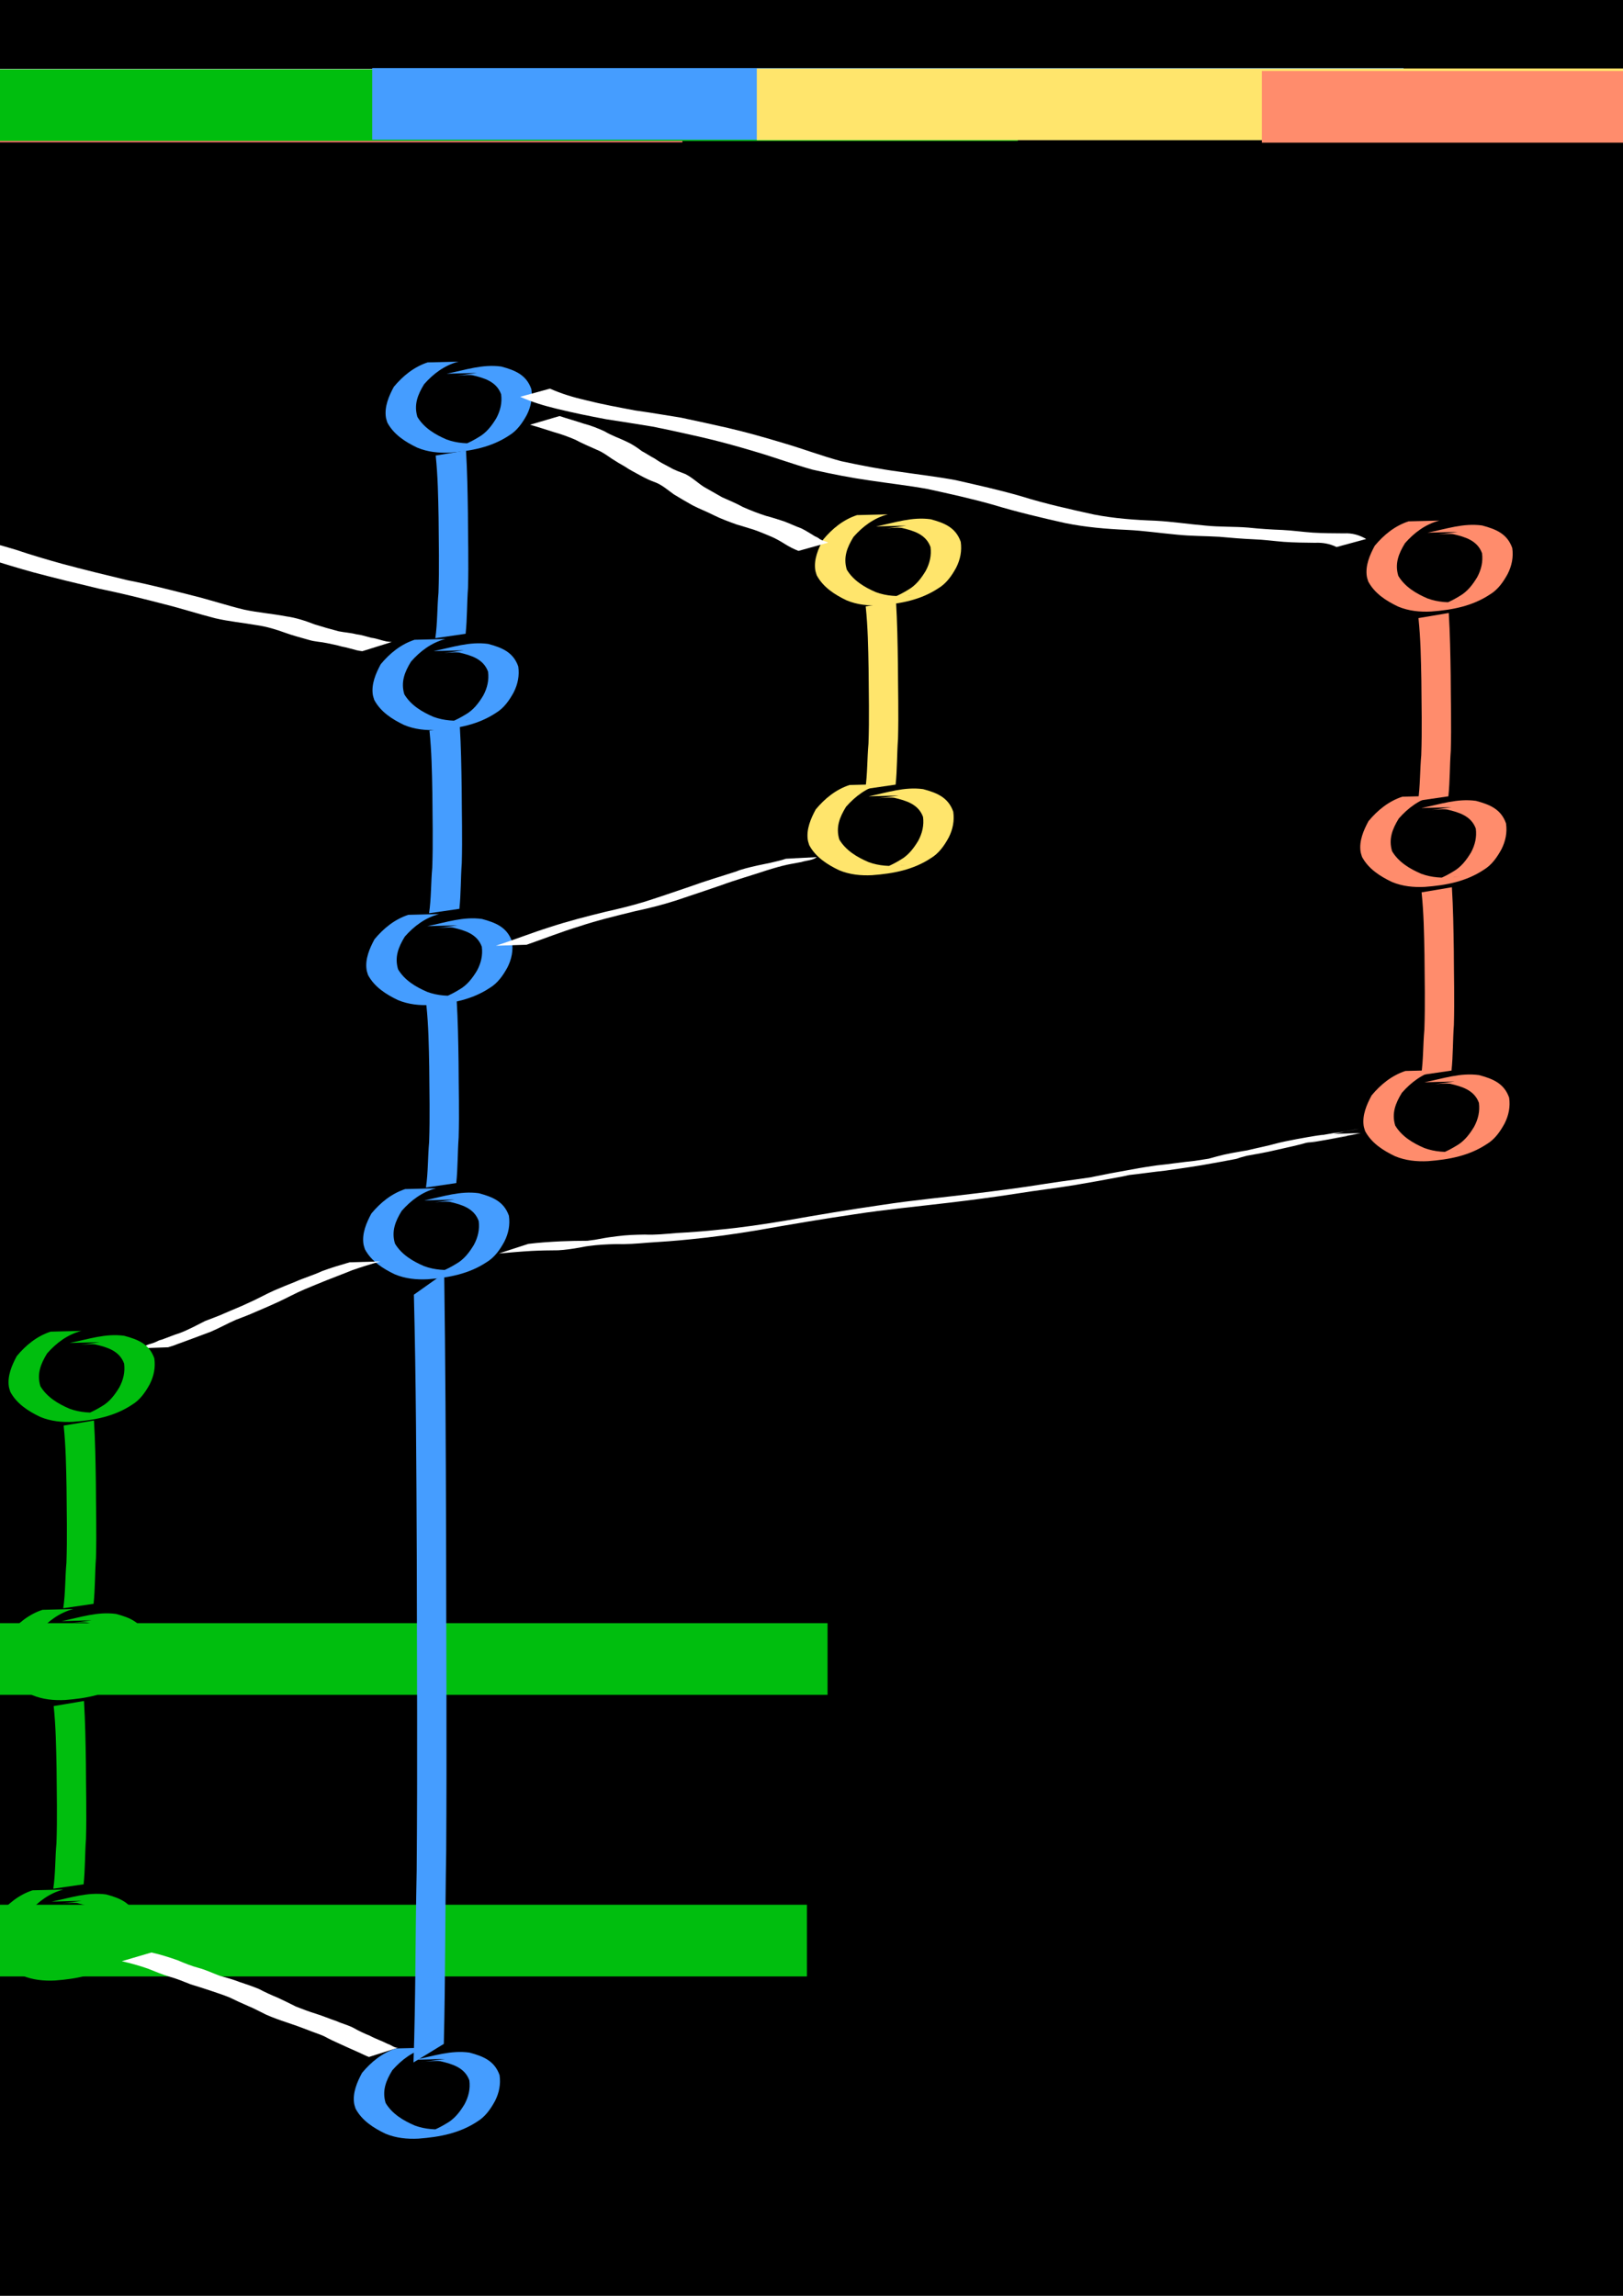 <?xml version="1.0" encoding="UTF-8" standalone="no"?>
<!-- Created with Inkscape (http://www.inkscape.org/) -->

<svg
   xmlns:dc="http://purl.org/dc/elements/1.1/"
   xmlns:cc="http://creativecommons.org/ns#"
   xmlns:rdf="http://www.w3.org/1999/02/22-rdf-syntax-ns#"
   xmlns:svg="http://www.w3.org/2000/svg"
   xmlns="http://www.w3.org/2000/svg"
   xmlns:sodipodi="http://sodipodi.sourceforge.net/DTD/sodipodi-0.dtd"
   xmlns:inkscape="http://www.inkscape.org/namespaces/inkscape"
   width="210mm"
   height="297mm"
   viewBox="0 0 744.094 1052.362"
   id="svg2"
   version="1.1"
   inkscape:version="0.91 r13725"
   sodipodi:docname="workflow_gitflow.svg">
  <defs
     id="defs4">
    <inkscape:perspective
       sodipodi:type="inkscape:persp3d"
       inkscape:vp_x="0 : 526.1811 : 1"
       inkscape:vp_y="0 : 1000 : 0"
       inkscape:vp_z="744.09449 : 526.1811 : 1"
       inkscape:persp3d-origin="372.04724 : 350.7874 : 1"
       id="perspective4555" />
    <filter
       inkscape:label="Jigsaw Piece"
       inkscape:menu="Bevels"
       inkscape:menu-tooltip="Low, sharp bevel"
       style="color-interpolation-filters:sRGB;"
       id="filter4314">
      <feSpecularLighting
         in="SourceAlpha"
         surfaceScale="1"
         specularConstant="2"
         specularExponent="18.5"
         id="feSpecularLighting4316">
        <feDistantLight
           elevation="30"
           azimuth="225"
           id="feDistantLight4318" />
      </feSpecularLighting>
      <feComposite
         result="result0"
         operator="atop"
         in2="SourceGraphic"
         id="feComposite4320" />
      <feMorphology
         radius="2"
         result="result1"
         in="SourceAlpha"
         operator="dilate"
         id="feMorphology4322" />
      <feComposite
         in="result0"
         in2="result1"
         id="feComposite4324" />
    </filter>
  </defs>
  <sodipodi:namedview
     id="base"
     pagecolor="#ffffff"
     bordercolor="#666666"
     borderopacity="1.0"
     inkscape:pageopacity="0.0"
     inkscape:pageshadow="2"
     inkscape:zoom="0.7"
     inkscape:cx="213.61434"
     inkscape:cy="654.38304"
     inkscape:document-units="px"
     inkscape:current-layer="layer1"
     showgrid="false"
     inkscape:window-width="1920"
     inkscape:window-height="1138"
     inkscape:window-x="-8"
     inkscape:window-y="-8"
     inkscape:window-maximized="1" />
  <g
     inkscape:label="Calque 1"
     inkscape:groupmode="layer"
     id="layer1">
    <rect
       style="opacity:1;fill:#000000;fill-opacity:1;stroke:none;stroke-width:17.902;stroke-linejoin:round;stroke-miterlimit:4;stroke-dasharray:none;stroke-opacity:1"
       id="rect4571"
       width="1647.143"
       height="1228.571"
       x="-622.857"
       y="-46.209" />
    <flowRoot
       xml:space="preserve"
       id="flowRoot4368-8-8-4-8-4"
       style="font-style:normal;font-weight:normal;font-size:40px;line-height:125%;font-family:sans-serif;letter-spacing:0px;word-spacing:0px;fill:#ffffff;fill-opacity:1;stroke:none;stroke-width:1px;stroke-linecap:butt;stroke-linejoin:miter;stroke-opacity:1"
       transform="translate(-168.575,-203.619)"
       inkscape:export-xdpi="54.90102"
       inkscape:export-ydpi="54.90102"><flowRegion
         id="flowRegion4370-4-6-7-7-8"><rect
           id="rect4372-2-7-6-81-2"
           width="472.857"
           height="32.857"
           x="-111.429"
           y="235.219"
           style="fill:#ffffff;fill-opacity:1" /></flowRegion><flowPara
         style="font-style:normal;font-variant:normal;font-weight:bold;font-stretch:normal;font-size:22.5px;font-family:Aharoni;-inkscape-font-specification:'Aharoni Bold';fill:#ffffff;fill-opacity:1"
         id="flowPara4400-3-4-5-8">master</flowPara></flowRoot>    <path
       style="opacity:1;fill:#ffffff;fill-opacity:1;fill-rule:nonzero;stroke:none;stroke-width:5.381;stroke-linecap:butt;stroke-linejoin:miter;stroke-miterlimit:4;stroke-dasharray:none;stroke-dashoffset:0;stroke-opacity:1"
       id="path4189-19-5"
       d="m -234.709,101.4 c -6.327,1.654 -11.492,5.511 -15.739,10.35 -2.954,4.821 -4.751,9.39 -3.072,14.987 3.011,5.038 8.134,8.093 13.392,10.346 4.841,1.788 9.873,2.01 14.949,1.583 7.8,-1.446 -4.765,0.902 -8.992,1.401 -0.801,0.095 1.541,-0.482 2.294,-0.771 2.254,-0.864 4.33,-2.011 6.389,-3.256 3.605,-2.024 6.063,-5.265 8.158,-8.739 1.846,-3.439 2.7,-7.066 2.196,-10.93 -2.103,-5.834 -7.75,-7.489 -13.248,-8.767 -4.471,-0.594 -18.351,1.84 2.122,-1.035 0,0 -13.842,0.369 -13.842,0.369 l 0,0 c 8.707,-1.725 16.375,-4.477 25.018,-3.296 6.297,1.695 11.488,3.734 13.806,10.342 0.587,4.166 -0.182,8.075 -2.088,11.845 -1.997,3.656 -4.478,7.249 -8.121,9.418 -8.063,5.355 -17.221,7.113 -26.992,7.839 -5.161,0.262 -10.282,-0.244 -15.1,-2.257 -5.468,-2.609 -10.803,-6.016 -13.727,-11.513 -0.219,-0.794 -0.532,-1.568 -0.656,-2.382 -0.742,-4.896 1.369,-9.795 3.626,-13.982 4.174,-5.013 9.221,-9.13 15.506,-11.206 0,0 14.123,-0.346 14.123,-0.346 z"
       inkscape:connector-curvature="0" />
    <path
       style="opacity:1;fill:#ffffff;fill-opacity:1;fill-rule:nonzero;stroke:none;stroke-width:5.381;stroke-linecap:butt;stroke-linejoin:miter;stroke-miterlimit:4;stroke-dasharray:none;stroke-dashoffset:0;stroke-opacity:1"
       id="path4189-15-2-4"
       d="m -239.084,307.499 c -6.327,1.654 -11.492,5.511 -15.739,10.35 -2.954,4.821 -4.751,9.39 -3.072,14.987 3.011,5.038 8.134,8.093 13.392,10.346 4.841,1.788 9.873,2.01 14.949,1.583 7.8,-1.446 -4.765,0.902 -8.992,1.401 -0.801,0.095 1.541,-0.482 2.294,-0.771 2.254,-0.864 4.33,-2.011 6.389,-3.256 3.605,-2.024 6.063,-5.265 8.158,-8.739 1.846,-3.439 2.7,-7.066 2.196,-10.93 -2.103,-5.834 -7.75,-7.489 -13.248,-8.767 -4.471,-0.594 -18.351,1.84 2.122,-1.035 0,0 -13.842,0.369 -13.842,0.369 l 0,0 c 8.707,-1.725 16.375,-4.477 25.018,-3.296 6.297,1.695 11.488,3.734 13.806,10.342 0.587,4.166 -0.182,8.075 -2.088,11.845 -1.997,3.656 -4.478,7.249 -8.121,9.418 -8.063,5.355 -17.221,7.113 -26.992,7.839 -5.161,0.262 -10.282,-0.244 -15.1,-2.257 -5.468,-2.609 -10.803,-6.016 -13.727,-11.513 -0.219,-0.794 -0.532,-1.568 -0.656,-2.382 -0.742,-4.896 1.369,-9.795 3.626,-13.982 4.174,-5.013 9.221,-9.13 15.506,-11.206 0,0 14.123,-0.346 14.123,-0.346 z"
       inkscape:connector-curvature="0" />
    <flowRoot
       xml:space="preserve"
       id="flowRoot4297"
       style="font-style:normal;font-weight:normal;font-size:40px;line-height:125%;font-family:sans-serif;letter-spacing:0px;word-spacing:0px;fill:#ffffff;fill-opacity:1;stroke:none;stroke-width:1px;stroke-linecap:butt;stroke-linejoin:miter;stroke-opacity:1;"><flowRegion
         id="flowRegion4299"><rect
           id="rect4301"
           width="92.857"
           height="41.429"
           x="-377.143"
           y="102.362"
           style="fill:#ffffff;fill-opacity:1;" /></flowRegion><flowPara
         id="flowPara4303">v1.0</flowPara></flowRoot>    <flowRoot
       xml:space="preserve"
       id="flowRoot4368-8-8-4-8-4-0"
       style="font-style:normal;font-weight:normal;font-size:40px;line-height:125%;font-family:sans-serif;letter-spacing:0px;word-spacing:0px;fill:#ffffff;fill-opacity:1;stroke:none;stroke-width:1px;stroke-linecap:butt;stroke-linejoin:miter;stroke-opacity:1"
       transform="translate(-248.849,-135.669)"
       inkscape:export-xdpi="54.90102"
       inkscape:export-ydpi="54.90102"><flowRegion
         id="flowRegion4370-4-6-7-7-8-7"><rect
           id="rect4372-2-7-6-81-2-1"
           width="128.571"
           height="87.143"
           x="-111.429"
           y="235.219"
           style="fill:#ffffff;fill-opacity:1" /></flowRegion><flowPara
         style="font-style:normal;font-variant:normal;font-weight:bold;font-stretch:normal;font-size:30px;font-family:Aharoni;-inkscape-font-specification:'Aharoni Bold';fill:#ffffff;fill-opacity:1"
         id="flowPara4400-3-4-5-8-9">v1.0.0</flowPara></flowRoot>    <flowRoot
       xml:space="preserve"
       id="flowRoot4368-8-8-4-8-4-00"
       style="font-style:normal;font-weight:normal;font-size:40px;line-height:125%;font-family:sans-serif;letter-spacing:0px;word-spacing:0px;fill:#ff6c6c;fill-opacity:1;stroke:none;stroke-width:1px;stroke-linecap:butt;stroke-linejoin:miter;stroke-opacity:1"
       transform="translate(-48.563,-202.812)"
       inkscape:export-xdpi="54.90102"
       inkscape:export-ydpi="54.90102"><flowRegion
         id="flowRegion4370-4-6-7-7-8-8"><rect
           id="rect4372-2-7-6-81-2-5"
           width="472.857"
           height="32.857"
           x="-111.429"
           y="235.219"
           style="fill:#ff6c6c;fill-opacity:1" /></flowRegion><flowPara
         style="font-style:normal;font-variant:normal;font-weight:bold;font-stretch:normal;font-size:22.5px;font-family:Aharoni;-inkscape-font-specification:'Aharoni Bold';fill:#ff6c6c;fill-opacity:1"
         id="flowPara4400-3-4-5-8-7">hotfix/title</flowPara></flowRoot>    <path
       style="opacity:1;fill:#ffffff;fill-opacity:1;stroke:none;stroke-width:17.902;stroke-linejoin:round;stroke-miterlimit:4;stroke-dasharray:none;stroke-opacity:1"
       id="path4361"
       d="m -193.539,123.395 c 10.46,10.422 21.115,20.671 31.758,30.914 12.999,12.198 26.535,23.8 39.725,35.789 4.47,4.054 2.414,2.127 6.192,5.758 0,0 -13.466,3.241 -13.466,3.241 l 0,0 c -3.575,-3.64 -1.614,-1.702 -5.915,-5.78 -12.859,-12.184 -26.113,-23.922 -39.105,-35.96 -10.898,-10.343 -21.896,-20.574 -32.918,-30.777 0,0 13.729,-3.185 13.729,-3.185 z"
       inkscape:connector-curvature="0" />
    <path
       style="opacity:1;fill:#ff6c6c;fill-opacity:1;fill-rule:nonzero;stroke:none;stroke-width:5.381;stroke-linecap:butt;stroke-linejoin:miter;stroke-miterlimit:4;stroke-dasharray:none;stroke-dashoffset:0;stroke-opacity:1"
       id="path4189-1-1-6-0"
       d="m -118.681,198.916 c -6.327,1.654 -11.492,5.511 -15.739,10.35 -2.954,4.821 -4.751,9.39 -3.072,14.987 3.011,5.038 8.134,8.093 13.392,10.346 4.841,1.788 9.873,2.01 14.949,1.583 7.8,-1.446 -4.765,0.902 -8.992,1.401 -0.801,0.095 1.541,-0.482 2.294,-0.771 2.254,-0.864 4.33,-2.011 6.389,-3.256 3.605,-2.024 6.063,-5.265 8.158,-8.739 1.846,-3.439 2.7,-7.066 2.196,-10.93 -2.103,-5.834 -7.75,-7.489 -13.248,-8.767 -4.471,-0.594 -18.351,1.84 2.122,-1.035 0,0 -13.842,0.369 -13.842,0.369 l 0,0 c 8.707,-1.725 16.375,-4.477 25.018,-3.296 6.297,1.695 11.488,3.734 13.806,10.342 0.587,4.166 -0.182,8.075 -2.088,11.845 -1.997,3.656 -4.478,7.249 -8.121,9.418 -8.063,5.355 -17.221,7.113 -26.992,7.839 -5.161,0.262 -10.282,-0.244 -15.1,-2.257 -5.468,-2.609 -10.803,-6.016 -13.727,-11.513 -0.219,-0.794 -0.532,-1.568 -0.656,-2.382 -0.742,-4.896 1.369,-9.795 3.626,-13.982 4.174,-5.013 9.221,-9.13 15.506,-11.206 0,0 14.123,-0.346 14.123,-0.346 z"
       inkscape:connector-curvature="0" />
    <path
       style="opacity:1;fill:#ffffff;fill-opacity:1;stroke:none;stroke-width:17.902;stroke-linejoin:round;stroke-miterlimit:4;stroke-dasharray:none;stroke-opacity:1"
       id="path4382"
       d="m -228.731,143.881 c -0.09,3.991 -0.055,7.984 -0.04,11.975 0.014,3.148 0.021,6.295 0.024,9.443 0.002,2.858 0.002,5.716 0.002,8.573 -1e-4,2.853 -1.9e-4,5.705 -2.4e-4,8.558 -4e-5,2.857 -5e-5,5.714 -5e-5,8.571 -0.016,2.701 -0.138,5.371 0.397,8.027 0.595,2.543 0.807,5.144 0.938,7.745 0.123,3.05 0.089,6.102 0.09,9.153 0.007,3.378 -0.003,6.756 -0.021,10.134 -0.02,4.093 -0.018,8.185 -0.006,12.278 0.013,3.262 0.023,6.523 0.028,9.785 0.004,2.87 0.004,5.74 0.004,8.61 -0.038,3.588 -0.029,7.175 -0.019,10.763 0.223,3.355 -0.425,6.649 -0.845,9.959 -0.381,3.065 -0.487,6.152 -0.546,9.237 0.071,2.597 -0.666,5.112 -1.037,7.663 -0.28,2.745 -0.324,5.478 -0.797,8.201 -0.23,1.862 -0.849,3.632 -1.605,5.338 0,0 -14.225,0.703 -14.225,0.703 l 0,0 c 0.122,0.079 0.233,0.292 0.367,0.236 1.112,-0.457 1.155,-3.429 1.489,-4.316 0.495,-2.703 0.562,-5.407 0.784,-8.143 0.33,-2.511 1.08,-4.966 1.087,-7.502 0.06,-3.135 0.17,-6.274 0.552,-9.389 0.407,-3.254 1.059,-6.49 0.876,-9.785 0.01,-3.586 0.019,-7.171 -0.019,-10.757 1e-4,-2.87 9e-5,-5.741 0.004,-8.611 0.005,-3.265 0.014,-6.529 0.028,-9.794 0.012,-4.093 0.015,-8.185 -0.002,-12.278 -0.015,-3.376 -0.016,-6.753 -0.005,-10.129 -0.002,-3.026 -0.01,-6.053 -0.115,-9.078 -0.127,-2.533 -0.337,-5.064 -0.921,-7.54 -0.534,-2.75 -0.448,-5.509 -0.417,-8.303 0,-2.857 -1e-5,-5.714 -5e-5,-8.571 -5e-5,-2.853 -1.5e-4,-5.705 -2.4e-4,-8.558 -2e-5,-2.858 -2.2e-4,-5.716 0.002,-8.574 0.003,-3.15 0.01,-6.301 0.024,-9.451 0.015,-3.987 0.051,-7.976 -0.04,-11.962 0,0 13.966,-2.212 13.966,-2.212 z"
       inkscape:connector-curvature="0" />
    <path
       style="opacity:1;fill:#ffffff;fill-opacity:1;stroke:none;stroke-width:17.902;stroke-linejoin:round;stroke-miterlimit:4;stroke-dasharray:none;stroke-opacity:1"
       id="path4384"
       d="m -123.97,236.916 c -3.342,2.408 -6.615,4.905 -9.763,7.563 -2.56,2.193 -4.847,4.686 -7.116,7.173 -1.546,1.745 -3.263,3.317 -4.905,4.968 -2.036,1.909 -3.82,4.023 -5.986,5.795 -1.962,1.438 -3.495,3.295 -4.826,5.306 -1.09,1.795 -2.417,3.421 -3.809,4.986 -1.371,1.523 -2.874,2.921 -4.245,4.444 -2.572,2.917 -5.282,5.708 -8.006,8.481 -3.654,3.697 -7.325,7.377 -10.992,11.061 -2.698,2.463 -5.259,5.066 -7.902,7.587 -2.007,1.721 -3.916,3.542 -5.793,5.403 -0.255,0.258 -0.51,0.517 -0.764,0.775 0,0 -14.1,1.169 -14.1,1.169 l 0,0 c 0.254,-0.295 0.508,-0.589 0.762,-0.884 1.991,-1.741 3.671,-3.821 5.839,-5.373 2.595,-2.596 5.29,-5.114 8.012,-7.579 3.679,-3.666 7.358,-7.331 10.988,-11.045 2.669,-2.748 5.36,-5.482 7.859,-8.388 1.341,-1.593 2.841,-2.987 4.222,-4.534 1.512,-1.354 2.761,-3.039 3.841,-4.746 1.496,-2.022 2.75,-4.221 4.835,-5.75 2.291,-1.594 4.017,-3.672 5.963,-5.634 1.716,-1.538 3.259,-3.257 4.93,-4.841 2.213,-2.623 4.717,-5.022 7.201,-7.383 3.121,-2.698 6.415,-5.162 9.642,-7.723 0,0 14.111,-0.831 14.111,-0.831 z"
       inkscape:connector-curvature="0" />
    <flowRoot
       xml:space="preserve"
       id="flowRoot4368-8-8-4-8-4-0-1"
       style="font-style:normal;font-weight:normal;font-size:40px;line-height:125%;font-family:sans-serif;letter-spacing:0px;word-spacing:0px;fill:#ffffff;fill-opacity:1;stroke:none;stroke-width:1px;stroke-linecap:butt;stroke-linejoin:miter;stroke-opacity:1"
       transform="translate(-251.248,72.192)"
       inkscape:export-xdpi="54.90102"
       inkscape:export-ydpi="54.90102"><flowRegion
         id="flowRegion4370-4-6-7-7-8-7-1"><rect
           id="rect4372-2-7-6-81-2-1-6"
           width="128.571"
           height="87.143"
           x="-111.429"
           y="235.219"
           style="fill:#ffffff;fill-opacity:1" /></flowRegion><flowPara
         style="font-style:normal;font-variant:normal;font-weight:bold;font-stretch:normal;font-size:30px;font-family:Aharoni;-inkscape-font-specification:'Aharoni Bold';fill:#ffffff;fill-opacity:1"
         id="flowPara4400-3-4-5-8-9-9">v1.0.1</flowPara></flowRoot>    <path
       style="opacity:1;fill:#459dff;fill-opacity:1;fill-rule:nonzero;stroke:none;stroke-width:5.381;stroke-linecap:butt;stroke-linejoin:miter;stroke-miterlimit:4;stroke-dasharray:none;stroke-dashoffset:0;stroke-opacity:1"
       id="path4189-19-5-1"
       d="m 210.177,165.773 c -6.327,1.654 -11.492,5.511 -15.739,10.35 -2.954,4.821 -4.751,9.39 -3.072,14.987 3.011,5.038 8.134,8.093 13.392,10.346 4.841,1.788 9.873,2.01 14.949,1.583 7.8,-1.446 -4.765,0.902 -8.992,1.401 -0.801,0.095 1.541,-0.482 2.294,-0.771 2.254,-0.864 4.33,-2.011 6.389,-3.256 3.605,-2.024 6.063,-5.265 8.158,-8.739 1.846,-3.439 2.7,-7.066 2.196,-10.93 -2.103,-5.834 -7.75,-7.489 -13.248,-8.767 -4.471,-0.594 -18.351,1.84 2.122,-1.035 0,0 -13.842,0.369 -13.842,0.369 l 0,0 c 8.707,-1.725 16.375,-4.477 25.018,-3.296 6.297,1.695 11.488,3.734 13.806,10.342 0.587,4.166 -0.182,8.075 -2.088,11.845 -1.997,3.656 -4.478,7.249 -8.121,9.418 -8.063,5.355 -17.221,7.113 -26.992,7.839 -5.161,0.262 -10.282,-0.244 -15.1,-2.257 -5.468,-2.609 -10.803,-6.016 -13.727,-11.513 -0.219,-0.794 -0.532,-1.568 -0.656,-2.382 -0.742,-4.896 1.369,-9.795 3.626,-13.982 4.174,-5.013 9.221,-9.13 15.506,-11.206 0,0 14.123,-0.346 14.123,-0.346 z"
       inkscape:connector-curvature="0" />
    <flowRoot
       xml:space="preserve"
       id="flowRoot4368-8-8-4-8-4-00-2"
       style="font-style:normal;font-weight:normal;font-size:40px;line-height:125%;font-family:sans-serif;letter-spacing:0px;word-spacing:0px;fill:#00be0e;fill-opacity:1;stroke:none;stroke-width:1px;stroke-linecap:butt;stroke-linejoin:miter;stroke-opacity:1"
       transform="translate(105.216,-203.45)"
       inkscape:export-xdpi="54.90102"
       inkscape:export-ydpi="54.90102"><flowRegion
         id="flowRegion4370-4-6-7-7-8-8-2"><rect
           id="rect4372-2-7-6-81-2-5-4"
           width="472.857"
           height="32.857"
           x="-111.429"
           y="235.219"
           style="fill:#00be0e;fill-opacity:1" /></flowRegion><flowPara
         style="font-style:normal;font-variant:normal;font-weight:bold;font-stretch:normal;font-size:22.5px;font-family:Aharoni;-inkscape-font-specification:'Aharoni Bold';fill:#00be0e;fill-opacity:1"
         id="flowPara4400-3-4-5-8-7-0">release/1.1.0</flowPara></flowRoot>    <flowRoot
       xml:space="preserve"
       id="flowRoot4368-8-8-4-8-4-00-5"
       style="font-style:normal;font-weight:normal;font-size:40px;line-height:125%;font-family:sans-serif;letter-spacing:0px;word-spacing:0px;fill:#459dff;fill-opacity:1;stroke:none;stroke-width:1px;stroke-linecap:butt;stroke-linejoin:miter;stroke-opacity:1;"
       transform="translate(282.073,-204.021)"
       inkscape:export-xdpi="54.90102"
       inkscape:export-ydpi="54.90102"><flowRegion
         id="flowRegion4370-4-6-7-7-8-8-6"><rect
           id="rect4372-2-7-6-81-2-5-2"
           width="472.857"
           height="32.857"
           x="-111.429"
           y="235.219"
           style="fill:#459dff;fill-opacity:1;" /></flowRegion><flowPara
         style="font-style:normal;font-variant:normal;font-weight:bold;font-stretch:normal;font-size:22.5px;font-family:Aharoni;-inkscape-font-specification:'Aharoni Bold';fill:#459dff;fill-opacity:1;"
         id="flowPara4400-3-4-5-8-7-7">develop</flowPara></flowRoot>    <flowRoot
       xml:space="preserve"
       id="flowRoot4368-8-8-4-8-4-00-5-1"
       style="font-style:normal;font-weight:normal;font-size:40px;line-height:125%;font-family:sans-serif;letter-spacing:0px;word-spacing:0px;fill:#ffe56c;fill-opacity:1;stroke:none;stroke-width:1px;stroke-linecap:butt;stroke-linejoin:miter;stroke-opacity:1;"
       transform="translate(458.394,-203.823)"
       inkscape:export-xdpi="54.90102"
       inkscape:export-ydpi="54.90102"><flowRegion
         id="flowRegion4370-4-6-7-7-8-8-6-9"><rect
           id="rect4372-2-7-6-81-2-5-2-3"
           width="472.857"
           height="32.857"
           x="-111.429"
           y="235.219"
           style="fill:#ffe56c;fill-opacity:1;" /></flowRegion><flowPara
         style="font-style:normal;font-variant:normal;font-weight:bold;font-stretch:normal;font-size:22.5px;font-family:Aharoni;-inkscape-font-specification:'Aharoni Bold';fill:#ffe56c;fill-opacity:1;"
         id="flowPara4400-3-4-5-8-7-7-4">feature/login</flowPara></flowRoot>    <flowRoot
       xml:space="preserve"
       id="flowRoot4368-8-8-4-8-4-00-5-1-1"
       style="font-style:normal;font-weight:normal;font-size:40px;line-height:125%;font-family:sans-serif;letter-spacing:0px;word-spacing:0px;fill:#ff8c6c;fill-opacity:1;stroke:none;stroke-width:1px;stroke-linecap:butt;stroke-linejoin:miter;stroke-opacity:1;"
       transform="translate(689.966,-202.685)"
       inkscape:export-xdpi="54.90102"
       inkscape:export-ydpi="54.90102"><flowRegion
         id="flowRegion4370-4-6-7-7-8-8-6-9-7"><rect
           id="rect4372-2-7-6-81-2-5-2-3-4"
           width="472.857"
           height="32.857"
           x="-111.429"
           y="235.219"
           style="fill:#ff8c6c;fill-opacity:1;" /></flowRegion><flowPara
         style="font-style:normal;font-variant:normal;font-weight:bold;font-stretch:normal;font-size:22.5px;font-family:Aharoni;-inkscape-font-specification:'Aharoni Bold';fill:#ff8c6c;fill-opacity:1;"
         id="flowPara4400-3-4-5-8-7-7-4-8">feature/logout</flowPara></flowRoot>    <path
       style="opacity:1;fill:#459dff;fill-opacity:1;fill-rule:nonzero;stroke:none;stroke-width:5.381;stroke-linecap:butt;stroke-linejoin:miter;stroke-miterlimit:4;stroke-dasharray:none;stroke-dashoffset:0;stroke-opacity:1"
       id="path4193-9-3-8-1"
       d="m 213.651,206.473 c 0.572,9.534 0.735,19.084 0.874,28.631 0.034,11.484 0.369,22.975 0.043,34.456 -0.517,6.969 -0.359,14.003 -1.095,20.954 0,0 -13.897,2.022 -13.897,2.022 l 0,0 c 1.02,-6.894 0.819,-13.944 1.453,-20.877 0.413,-11.462 0.119,-22.936 0.045,-34.402 -0.178,-9.487 -0.327,-18.998 -1.32,-28.442 0,0 13.896,-2.343 13.896,-2.343 z"
       inkscape:connector-curvature="0" />
    <path
       style="opacity:1;fill:#459dff;fill-opacity:1;fill-rule:nonzero;stroke:none;stroke-width:5.381;stroke-linecap:butt;stroke-linejoin:miter;stroke-miterlimit:4;stroke-dasharray:none;stroke-dashoffset:0;stroke-opacity:1"
       id="path4189-19-5-1-0"
       d="m 204.177,292.916 c -6.327,1.654 -11.492,5.511 -15.739,10.35 -2.954,4.821 -4.751,9.39 -3.072,14.987 3.011,5.038 8.134,8.093 13.392,10.346 4.841,1.788 9.873,2.01 14.949,1.583 7.8,-1.446 -4.765,0.902 -8.992,1.401 -0.801,0.095 1.541,-0.482 2.294,-0.771 2.254,-0.864 4.33,-2.011 6.389,-3.256 3.605,-2.024 6.063,-5.265 8.158,-8.739 1.846,-3.439 2.7,-7.066 2.196,-10.93 -2.103,-5.834 -7.75,-7.489 -13.248,-8.767 -4.471,-0.594 -18.351,1.84 2.122,-1.035 0,0 -13.842,0.369 -13.842,0.369 l 0,0 c 8.707,-1.725 16.375,-4.477 25.018,-3.296 6.297,1.695 11.488,3.734 13.806,10.342 0.587,4.166 -0.182,8.075 -2.088,11.845 -1.997,3.656 -4.478,7.249 -8.121,9.418 -8.063,5.355 -17.221,7.113 -26.992,7.839 -5.161,0.262 -10.282,-0.244 -15.1,-2.257 -5.468,-2.609 -10.803,-6.016 -13.727,-11.513 -0.219,-0.794 -0.532,-1.568 -0.656,-2.382 -0.742,-4.896 1.369,-9.795 3.626,-13.982 4.174,-5.013 9.221,-9.13 15.506,-11.206 0,0 14.123,-0.346 14.123,-0.346 z"
       inkscape:connector-curvature="0" />
    <path
       style="opacity:1;fill:#ffffff;fill-opacity:1;stroke:none;stroke-width:17.902;stroke-linejoin:round;stroke-miterlimit:4;stroke-dasharray:none;stroke-opacity:1"
       id="path4577"
       d="m -82.003,226.68 c 5.002,1.682 9.913,3.607 14.888,5.364 6.009,2.14 12.119,3.964 18.168,5.99 6.357,1.802 12.673,3.747 19.128,5.174 5.963,1.418 11.961,2.712 17.984,3.853 6.481,1.122 12.744,3.082 19.043,4.917 7.038,2.394 14.165,4.479 21.325,6.472 9.915,2.666 19.893,5.103 29.877,7.497 10.179,1.97 20.199,4.6 30.245,7.133 7.832,1.939 15.486,4.492 23.332,6.385 6.312,1.341 12.756,1.834 19.091,3.045 4.587,0.611 8.926,2.066 13.225,3.715 3.634,1.15 7.313,2.19 11.004,3.154 2.684,0.544 5.365,0.659 8.015,1.349 2.39,0.279 4.62,1.031 6.935,1.627 2.364,0.261 4.532,1.203 6.86,1.652 1.633,0.223 0.807,0.127 2.48,0.283 0,0 -13.487,4.21 -13.487,4.21 l 0,0 c -1.709,-0.238 -0.865,-0.098 -2.533,-0.417 -2.297,-0.572 -4.548,-1.306 -6.884,-1.717 -2.284,-0.658 -4.593,-1.104 -6.919,-1.588 -2.644,-0.585 -5.383,-0.602 -7.987,-1.405 -3.667,-1.062 -7.38,-1.985 -10.966,-3.295 -4.26,-1.548 -8.566,-2.861 -13.069,-3.504 -6.329,-1.108 -12.747,-1.693 -19.012,-3.157 -7.798,-1.974 -15.441,-4.487 -23.249,-6.421 -9.981,-2.592 -19.978,-5.097 -30.084,-7.158 -10.059,-2.392 -20.115,-4.818 -30.106,-7.482 -7.185,-2.006 -14.329,-4.139 -21.418,-6.464 -6.266,-1.855 -12.547,-3.65 -18.99,-4.795 -6.043,-1.182 -12.076,-2.431 -18.06,-3.882 -6.428,-1.54 -12.753,-3.459 -19.094,-5.32 -6.087,-2 -12.224,-3.84 -18.257,-5.999 -5.02,-1.826 -10.032,-3.667 -15.087,-5.396 0,0 13.601,-3.818 13.601,-3.818 z"
       inkscape:connector-curvature="0" />
    <path
       style="opacity:1;fill:#ffe56c;fill-opacity:1;fill-rule:nonzero;stroke:none;stroke-width:5.381;stroke-linecap:butt;stroke-linejoin:miter;stroke-miterlimit:4;stroke-dasharray:none;stroke-dashoffset:0;stroke-opacity:1"
       id="path4189-19-5-1-4"
       d="m 407.034,235.773 c -6.327,1.654 -11.492,5.511 -15.739,10.35 -2.954,4.821 -4.751,9.39 -3.072,14.987 3.011,5.038 8.134,8.093 13.392,10.346 4.841,1.788 9.873,2.01 14.949,1.583 7.8,-1.446 -4.765,0.902 -8.992,1.401 -0.801,0.095 1.541,-0.482 2.294,-0.771 2.254,-0.864 4.33,-2.011 6.389,-3.256 3.605,-2.024 6.063,-5.265 8.158,-8.739 1.846,-3.439 2.7,-7.066 2.196,-10.93 -2.103,-5.834 -7.75,-7.489 -13.248,-8.767 -4.471,-0.594 -18.351,1.84 2.122,-1.035 0,0 -13.842,0.369 -13.842,0.369 l 0,0 c 8.707,-1.725 16.375,-4.477 25.018,-3.296 6.297,1.695 11.488,3.734 13.806,10.342 0.587,4.166 -0.182,8.075 -2.088,11.845 -1.997,3.656 -4.478,7.249 -8.121,9.418 -8.063,5.355 -17.221,7.113 -26.992,7.839 -5.161,0.262 -10.282,-0.244 -15.1,-2.257 -5.468,-2.609 -10.803,-6.016 -13.727,-11.513 -0.219,-0.794 -0.532,-1.568 -0.656,-2.382 -0.742,-4.896 1.369,-9.795 3.626,-13.982 4.174,-5.013 9.221,-9.13 15.506,-11.206 0,0 14.123,-0.346 14.123,-0.346 z"
       inkscape:connector-curvature="0" />
    <path
       style="opacity:1;fill:#ff8c6c;fill-opacity:1;fill-rule:nonzero;stroke:none;stroke-width:5.381;stroke-linecap:butt;stroke-linejoin:miter;stroke-miterlimit:4;stroke-dasharray:none;stroke-dashoffset:0;stroke-opacity:1"
       id="path4189-19-5-1-2"
       d="m 659.891,238.63 c -6.327,1.654 -11.492,5.511 -15.739,10.35 -2.954,4.821 -4.751,9.39 -3.072,14.987 3.011,5.038 8.134,8.093 13.392,10.346 4.841,1.788 9.873,2.01 14.949,1.583 7.8,-1.446 -4.765,0.902 -8.992,1.401 -0.801,0.095 1.541,-0.482 2.294,-0.771 2.254,-0.864 4.33,-2.011 6.389,-3.256 3.605,-2.024 6.063,-5.265 8.158,-8.739 1.846,-3.439 2.7,-7.066 2.196,-10.93 -2.103,-5.834 -7.75,-7.489 -13.248,-8.767 -4.471,-0.594 -18.351,1.84 2.122,-1.035 0,0 -13.842,0.369 -13.842,0.369 l 0,0 c 8.707,-1.725 16.375,-4.477 25.018,-3.296 6.297,1.695 11.488,3.734 13.806,10.342 0.587,4.166 -0.182,8.075 -2.088,11.845 -1.997,3.656 -4.478,7.249 -8.121,9.418 -8.063,5.355 -17.221,7.113 -26.992,7.839 -5.161,0.262 -10.282,-0.244 -15.1,-2.257 -5.468,-2.609 -10.803,-6.016 -13.727,-11.513 -0.219,-0.794 -0.532,-1.568 -0.656,-2.382 -0.742,-4.896 1.369,-9.795 3.626,-13.982 4.174,-5.013 9.221,-9.13 15.506,-11.206 0,0 14.123,-0.346 14.123,-0.346 z"
       inkscape:connector-curvature="0" />
    <path
       style="opacity:1;fill:#ffe56c;fill-opacity:1;fill-rule:nonzero;stroke:none;stroke-width:5.381;stroke-linecap:butt;stroke-linejoin:miter;stroke-miterlimit:4;stroke-dasharray:none;stroke-dashoffset:0;stroke-opacity:1"
       id="path4189-19-5-1-3"
       d="m 403.605,359.487 c -6.327,1.654 -11.492,5.511 -15.739,10.35 -2.954,4.821 -4.751,9.39 -3.072,14.987 3.011,5.038 8.134,8.093 13.392,10.346 4.841,1.788 9.873,2.01 14.949,1.583 7.8,-1.446 -4.765,0.902 -8.992,1.401 -0.801,0.095 1.541,-0.482 2.294,-0.771 2.254,-0.864 4.33,-2.011 6.389,-3.256 3.605,-2.024 6.063,-5.265 8.158,-8.739 1.846,-3.439 2.7,-7.066 2.196,-10.93 -2.103,-5.834 -7.75,-7.489 -13.248,-8.767 -4.471,-0.594 -18.351,1.84 2.122,-1.035 0,0 -13.842,0.369 -13.842,0.369 l 0,0 c 8.707,-1.725 16.375,-4.477 25.018,-3.296 6.297,1.695 11.488,3.734 13.806,10.342 0.587,4.166 -0.182,8.075 -2.088,11.845 -1.997,3.656 -4.478,7.249 -8.121,9.418 -8.063,5.355 -17.221,7.113 -26.992,7.839 -5.161,0.262 -10.282,-0.244 -15.1,-2.257 -5.468,-2.609 -10.803,-6.016 -13.727,-11.513 -0.219,-0.794 -0.532,-1.568 -0.656,-2.382 -0.742,-4.896 1.369,-9.795 3.626,-13.982 4.174,-5.013 9.221,-9.13 15.506,-11.206 0,0 14.123,-0.346 14.123,-0.346 z"
       inkscape:connector-curvature="0" />
    <path
       style="opacity:1;fill:#ffe56c;fill-opacity:1;fill-rule:nonzero;stroke:none;stroke-width:5.381;stroke-linecap:butt;stroke-linejoin:miter;stroke-miterlimit:4;stroke-dasharray:none;stroke-dashoffset:0;stroke-opacity:1"
       id="path4193-9-3-8-1-5"
       d="m 410.793,275.616 c 0.572,9.534 0.735,19.084 0.874,28.631 0.034,11.484 0.369,22.975 0.043,34.456 -0.517,6.969 -0.359,14.003 -1.095,20.954 0,0 -13.897,2.022 -13.897,2.022 l 0,0 c 1.02,-6.894 0.819,-13.944 1.453,-20.877 0.413,-11.462 0.119,-22.936 0.045,-34.402 -0.178,-9.487 -0.327,-18.998 -1.32,-28.442 0,0 13.896,-2.343 13.896,-2.343 z"
       inkscape:connector-curvature="0" />
    <path
       style="opacity:1;fill:#ffffff;fill-opacity:1;stroke:none;stroke-width:17.902;stroke-linejoin:round;stroke-miterlimit:4;stroke-dasharray:none;stroke-opacity:1"
       id="path4627"
       d="m 256.547,190.708 c 3.609,1.212 7.301,2.215 10.91,3.432 3.355,0.866 6.575,2.13 9.719,3.579 3.217,1.952 6.818,3.119 10.18,4.758 2.471,1.126 4.784,2.688 6.942,4.334 1.997,1.055 3.857,2.351 5.869,3.389 2.212,1.613 4.689,2.816 7.098,4.102 2.167,1.298 4.528,2.038 6.86,2.955 3.128,1.531 5.629,3.995 8.527,5.888 2.82,1.615 5.663,3.192 8.477,4.82 3.218,1.425 6.456,2.768 9.543,4.478 3.441,1.505 6.968,2.902 10.554,4.033 2.773,0.718 5.493,1.616 8.218,2.5 2.662,0.973 5.203,2.246 7.872,3.19 2.192,1.078 4.226,2.392 6.302,3.663 0.349,0.16 0.712,0.293 1.046,0.481 1.673,0.942 0.273,0.396 1.939,1.195 1.024,0.491 2.087,0.708 3.11,1.214 0,0 -13.63,3.807 -13.63,3.807 l 0,0 c -2.152,-0.84 -4.173,-1.862 -6.137,-3.088 -1.991,-1.277 -4.054,-2.447 -6.221,-3.401 -2.599,-1.072 -5.175,-2.195 -7.83,-3.129 -2.721,-0.898 -5.48,-1.671 -8.218,-2.514 -3.565,-1.286 -7.147,-2.586 -10.54,-4.279 -3.153,-1.629 -6.481,-2.852 -9.625,-4.492 -2.85,-1.589 -5.656,-3.251 -8.45,-4.937 -2.784,-1.928 -5.327,-4.299 -8.521,-5.542 -2.41,-0.837 -4.655,-1.948 -6.9,-3.157 -2.392,-1.336 -4.854,-2.543 -7.12,-4.095 -1.997,-1.145 -3.997,-2.299 -5.92,-3.56 -2.198,-1.493 -4.332,-3.105 -6.822,-4.092 -3.408,-1.525 -6.848,-2.979 -10.148,-4.737 -3.161,-1.346 -6.375,-2.514 -9.687,-3.434 -3.654,-1.122 -7.268,-2.374 -10.958,-3.369 0,0 13.559,-3.992 13.559,-3.992 z"
       inkscape:connector-curvature="0" />
    <path
       style="opacity:1;fill:#ffffff;fill-opacity:1;stroke:none;stroke-width:17.902;stroke-linejoin:round;stroke-miterlimit:4;stroke-dasharray:none;stroke-opacity:1"
       id="path4629"
       d="m 252.132,178.146 c 5.25,2.332 10.739,3.986 16.33,5.274 7.51,1.895 15.126,3.29 22.732,4.726 7.042,0.995 14.053,2.168 21.071,3.311 7.173,1.521 14.334,3.086 21.484,4.707 8.573,2.008 17.037,4.403 25.463,6.947 8.872,2.597 17.513,5.886 26.441,8.286 8.764,1.872 17.557,3.616 26.443,4.791 8.708,1.31 17.456,2.289 26.114,3.915 10.073,2.301 20.176,4.521 30.1,7.409 10.88,3.4 22.002,5.863 33.121,8.315 9.354,1.831 18.863,2.521 28.371,2.861 7.688,0.413 15.294,1.591 22.962,2.238 6.516,0.666 13.082,0.39 19.6,0.92 5.219,0.549 10.454,0.897 15.697,1.087 4.621,0.233 9.213,0.897 13.836,1.218 4.782,0.283 9.573,0.315 14.361,0.334 3.653,-0.205 6.978,0.769 10.103,2.585 0,0 -13.583,3.685 -13.583,3.685 l 0,0 c -3.109,-1.524 -6.39,-2.108 -9.858,-1.946 -4.79,-0.048 -9.584,-0.097 -14.365,-0.432 -4.612,-0.367 -9.203,-1.02 -13.829,-1.171 -5.225,-0.237 -10.437,-0.659 -15.645,-1.147 -6.492,-0.391 -13.011,-0.301 -19.488,-0.979 -7.642,-0.692 -15.238,-1.83 -22.91,-2.186 -9.509,-0.417 -19.009,-1.23 -28.353,-3.125 -11.102,-2.498 -22.179,-5.105 -33.075,-8.414 -9.963,-2.812 -20.078,-5.046 -30.192,-7.242 -8.668,-1.555 -17.414,-2.544 -26.121,-3.848 -8.882,-1.259 -17.688,-2.99 -26.434,-4.982 -8.914,-2.484 -17.584,-5.72 -26.467,-8.313 -8.447,-2.526 -16.938,-4.882 -25.543,-6.822 -7.149,-1.59 -14.289,-3.223 -21.479,-4.625 -7.019,-1.164 -14.05,-2.242 -21.079,-3.342 -7.601,-1.417 -15.177,-2.96 -22.686,-4.806 -5.732,-1.377 -11.382,-3.06 -16.768,-5.486 0,0 13.642,-3.743 13.642,-3.743 z"
       inkscape:connector-curvature="0" />
    <path
       style="opacity:1;fill:#ff8c6c;fill-opacity:1;fill-rule:nonzero;stroke:none;stroke-width:5.381;stroke-linecap:butt;stroke-linejoin:miter;stroke-miterlimit:4;stroke-dasharray:none;stroke-dashoffset:0;stroke-opacity:1"
       id="path4189-19-5-1-3-9"
       d="m 657.034,364.851 c -6.327,1.654 -11.492,5.511 -15.739,10.35 -2.954,4.821 -4.751,9.39 -3.072,14.987 3.011,5.038 8.134,8.093 13.392,10.346 4.841,1.788 9.873,2.01 14.949,1.583 7.8,-1.446 -4.765,0.902 -8.992,1.401 -0.801,0.095 1.541,-0.482 2.294,-0.771 2.254,-0.864 4.33,-2.011 6.389,-3.256 3.605,-2.024 6.063,-5.265 8.158,-8.739 1.846,-3.439 2.7,-7.066 2.196,-10.93 -2.103,-5.834 -7.75,-7.489 -13.248,-8.767 -4.471,-0.594 -18.351,1.84 2.122,-1.035 0,0 -13.842,0.369 -13.842,0.369 l 0,0 c 8.707,-1.725 16.375,-4.477 25.018,-3.296 6.297,1.695 11.488,3.734 13.806,10.342 0.587,4.166 -0.182,8.075 -2.088,11.845 -1.997,3.656 -4.478,7.249 -8.121,9.418 -8.063,5.355 -17.221,7.113 -26.992,7.839 -5.161,0.262 -10.282,-0.244 -15.1,-2.257 -5.468,-2.609 -10.803,-6.016 -13.727,-11.513 -0.219,-0.794 -0.532,-1.568 -0.656,-2.382 -0.742,-4.896 1.369,-9.795 3.626,-13.982 4.174,-5.013 9.221,-9.13 15.506,-11.206 0,0 14.123,-0.346 14.123,-0.346 z"
       inkscape:connector-curvature="0" />
    <path
       style="opacity:1;fill:#ff8c6c;fill-opacity:1;fill-rule:nonzero;stroke:none;stroke-width:5.381;stroke-linecap:butt;stroke-linejoin:miter;stroke-miterlimit:4;stroke-dasharray:none;stroke-dashoffset:0;stroke-opacity:1"
       id="path4193-9-3-8-1-5-5"
       d="m 664.222,280.98 c 0.572,9.534 0.735,19.084 0.874,28.631 0.034,11.484 0.369,22.975 0.043,34.456 -0.517,6.969 -0.359,14.003 -1.095,20.954 0,0 -13.897,2.022 -13.897,2.022 l 0,0 c 1.02,-6.894 0.819,-13.944 1.453,-20.877 0.413,-11.462 0.119,-22.936 0.045,-34.402 -0.178,-9.487 -0.327,-18.998 -1.32,-28.442 0,0 13.896,-2.343 13.896,-2.343 z"
       inkscape:connector-curvature="0" />
    <path
       style="opacity:1;fill:#ff8c6c;fill-opacity:1;fill-rule:nonzero;stroke:none;stroke-width:5.381;stroke-linecap:butt;stroke-linejoin:miter;stroke-miterlimit:4;stroke-dasharray:none;stroke-dashoffset:0;stroke-opacity:1"
       id="path4189-19-5-1-3-9-5"
       d="m 658.462,490.565 c -6.327,1.654 -11.492,5.511 -15.739,10.35 -2.954,4.821 -4.751,9.39 -3.072,14.987 3.011,5.038 8.134,8.093 13.392,10.346 4.841,1.788 9.873,2.01 14.949,1.583 7.8,-1.446 -4.765,0.902 -8.992,1.401 -0.801,0.095 1.541,-0.482 2.294,-0.771 2.254,-0.864 4.33,-2.011 6.389,-3.256 3.605,-2.024 6.063,-5.265 8.158,-8.739 1.846,-3.439 2.7,-7.066 2.196,-10.93 -2.103,-5.834 -7.75,-7.489 -13.248,-8.767 -4.471,-0.594 -18.351,1.84 2.122,-1.035 0,0 -13.842,0.369 -13.842,0.369 l 0,0 c 8.707,-1.725 16.375,-4.477 25.018,-3.296 6.297,1.695 11.488,3.734 13.806,10.342 0.587,4.166 -0.182,8.075 -2.088,11.845 -1.997,3.656 -4.478,7.249 -8.121,9.418 -8.063,5.355 -17.221,7.113 -26.992,7.839 -5.161,0.262 -10.282,-0.244 -15.1,-2.257 -5.468,-2.609 -10.803,-6.016 -13.727,-11.513 -0.219,-0.794 -0.532,-1.568 -0.656,-2.382 -0.742,-4.896 1.369,-9.795 3.626,-13.982 4.174,-5.013 9.221,-9.13 15.506,-11.206 0,0 14.123,-0.346 14.123,-0.346 z"
       inkscape:connector-curvature="0" />
    <path
       style="opacity:1;fill:#ff8c6c;fill-opacity:1;fill-rule:nonzero;stroke:none;stroke-width:5.381;stroke-linecap:butt;stroke-linejoin:miter;stroke-miterlimit:4;stroke-dasharray:none;stroke-dashoffset:0;stroke-opacity:1"
       id="path4193-9-3-8-1-5-5-3"
       d="m 665.651,406.694 c 0.572,9.534 0.735,19.084 0.874,28.631 0.034,11.484 0.369,22.975 0.043,34.456 -0.517,6.969 -0.359,14.003 -1.095,20.954 0,0 -13.897,2.022 -13.897,2.022 l 0,0 c 1.02,-6.894 0.819,-13.944 1.453,-20.877 0.413,-11.462 0.119,-22.936 0.045,-34.402 -0.178,-9.487 -0.327,-18.998 -1.32,-28.442 0,0 13.896,-2.343 13.896,-2.343 z"
       inkscape:connector-curvature="0" />
    <path
       style="opacity:1;fill:#459dff;fill-opacity:1;fill-rule:nonzero;stroke:none;stroke-width:5.381;stroke-linecap:butt;stroke-linejoin:miter;stroke-miterlimit:4;stroke-dasharray:none;stroke-dashoffset:0;stroke-opacity:1"
       id="path4193-9-3-8-1-8"
       d="m 210.793,332.552 c 0.572,9.534 0.735,19.084 0.874,28.631 0.034,11.484 0.369,22.975 0.043,34.456 -0.517,6.969 -0.359,14.003 -1.095,20.954 0,0 -13.897,2.022 -13.897,2.022 l 0,0 c 1.02,-6.894 0.819,-13.944 1.453,-20.877 0.413,-11.462 0.119,-22.936 0.045,-34.402 -0.178,-9.487 -0.327,-18.998 -1.32,-28.442 0,0 13.896,-2.343 13.896,-2.343 z"
       inkscape:connector-curvature="0" />
    <path
       style="opacity:1;fill:#459dff;fill-opacity:1;fill-rule:nonzero;stroke:none;stroke-width:5.381;stroke-linecap:butt;stroke-linejoin:miter;stroke-miterlimit:4;stroke-dasharray:none;stroke-dashoffset:0;stroke-opacity:1"
       id="path4189-19-5-1-0-8"
       d="m 201.319,418.994 c -6.327,1.654 -11.492,5.511 -15.739,10.35 -2.954,4.821 -4.751,9.39 -3.072,14.987 3.011,5.038 8.134,8.093 13.392,10.346 4.841,1.788 9.873,2.01 14.949,1.583 7.8,-1.446 -4.765,0.902 -8.992,1.401 -0.801,0.095 1.541,-0.482 2.294,-0.771 2.254,-0.864 4.33,-2.011 6.389,-3.256 3.605,-2.024 6.063,-5.265 8.158,-8.739 1.846,-3.439 2.7,-7.066 2.196,-10.93 -2.103,-5.834 -7.75,-7.489 -13.248,-8.767 -4.471,-0.594 -18.351,1.84 2.122,-1.035 0,0 -13.842,0.369 -13.842,0.369 l 0,0 c 8.707,-1.725 16.375,-4.477 25.018,-3.296 6.297,1.695 11.488,3.734 13.806,10.342 0.587,4.166 -0.182,8.075 -2.088,11.845 -1.997,3.656 -4.478,7.249 -8.121,9.418 -8.063,5.355 -17.221,7.113 -26.992,7.839 -5.161,0.262 -10.282,-0.244 -15.1,-2.257 -5.468,-2.609 -10.803,-6.016 -13.727,-11.513 -0.219,-0.794 -0.532,-1.568 -0.656,-2.382 -0.742,-4.896 1.369,-9.795 3.626,-13.982 4.174,-5.013 9.221,-9.13 15.506,-11.206 0,0 14.123,-0.346 14.123,-0.346 z"
       inkscape:connector-curvature="0" />
    <path
       style="opacity:1;fill:#ffffff;fill-opacity:1;stroke:none;stroke-width:17.902;stroke-linejoin:round;stroke-miterlimit:4;stroke-dasharray:none;stroke-opacity:1"
       id="path4687"
       d="m 227.355,433.505 c 8.249,-2.657 16.295,-5.871 24.564,-8.467 8.379,-2.758 16.921,-4.94 25.482,-7.044 6.152,-1.376 12.27,-2.862 18.301,-4.7 6.94,-2.217 13.83,-4.585 20.727,-6.933 7.025,-2.564 14.206,-4.65 21.31,-6.976 7.199,-3.238 47.009,-9.269 15.626,-3.923 2.325,-0.594 4.682,-1.017 6.945,-1.827 0,0 14.185,-0.748 14.185,-0.748 l 0,0 c -1.99,1.566 -4.743,1.48 -7.067,2.257 -29.057,5.343 -13.264,2.419 -3.957,0.771 0.827,-0.146 -1.654,0.297 -2.475,0.472 -3.189,0.68 -6.327,1.573 -9.434,2.556 -7.084,2.364 -14.279,4.377 -21.289,6.962 -6.885,2.355 -13.778,4.681 -20.685,6.969 -6.033,1.927 -12.162,3.474 -18.357,4.787 -8.601,2.119 -17.225,4.161 -25.639,6.969 -8.172,2.471 -16.088,5.638 -24.155,8.423 0,0 -14.081,0.453 -14.081,0.453 z"
       inkscape:connector-curvature="0" />
    <path
       style="opacity:1;fill:#459dff;fill-opacity:1;fill-rule:nonzero;stroke:none;stroke-width:5.381;stroke-linecap:butt;stroke-linejoin:miter;stroke-miterlimit:4;stroke-dasharray:none;stroke-dashoffset:0;stroke-opacity:1"
       id="path4193-9-3-8-1-8-7"
       d="m 209.365,458.266 c 0.572,9.534 0.735,19.084 0.874,28.631 0.034,11.484 0.369,22.975 0.043,34.456 -0.517,6.969 -0.359,14.003 -1.095,20.954 0,0 -13.897,2.022 -13.897,2.022 l 0,0 c 1.02,-6.894 0.819,-13.944 1.453,-20.877 0.413,-11.462 0.119,-22.936 0.045,-34.402 -0.178,-9.487 -0.327,-18.998 -1.32,-28.442 0,0 13.896,-2.343 13.896,-2.343 z"
       inkscape:connector-curvature="0" />
    <path
       style="opacity:1;fill:#459dff;fill-opacity:1;fill-rule:nonzero;stroke:none;stroke-width:5.381;stroke-linecap:butt;stroke-linejoin:miter;stroke-miterlimit:4;stroke-dasharray:none;stroke-dashoffset:0;stroke-opacity:1"
       id="path4189-19-5-1-0-8-6"
       d="m 199.891,544.708 c -6.327,1.654 -11.492,5.511 -15.739,10.35 -2.954,4.821 -4.751,9.39 -3.072,14.987 3.011,5.038 8.134,8.093 13.392,10.346 4.841,1.788 9.873,2.01 14.949,1.583 7.8,-1.446 -4.765,0.902 -8.992,1.401 -0.801,0.095 1.541,-0.482 2.294,-0.771 2.254,-0.864 4.33,-2.011 6.389,-3.256 3.605,-2.024 6.063,-5.265 8.158,-8.739 1.846,-3.439 2.7,-7.066 2.196,-10.93 -2.103,-5.834 -7.75,-7.489 -13.248,-8.767 -4.471,-0.594 -18.351,1.84 2.122,-1.035 0,0 -13.842,0.369 -13.842,0.369 l 0,0 c 8.707,-1.725 16.375,-4.477 25.018,-3.296 6.297,1.695 11.488,3.734 13.806,10.342 0.587,4.166 -0.182,8.075 -2.088,11.845 -1.997,3.656 -4.478,7.249 -8.121,9.418 -8.063,5.355 -17.221,7.113 -26.992,7.839 -5.161,0.262 -10.282,-0.244 -15.1,-2.257 -5.468,-2.609 -10.803,-6.016 -13.727,-11.513 -0.219,-0.794 -0.532,-1.568 -0.656,-2.382 -0.742,-4.896 1.369,-9.795 3.626,-13.982 4.174,-5.013 9.221,-9.13 15.506,-11.206 0,0 14.123,-0.346 14.123,-0.346 z"
       inkscape:connector-curvature="0" />
    <path
       style="opacity:1;fill:#ffffff;fill-opacity:1;stroke:none;stroke-width:17.902;stroke-linejoin:round;stroke-miterlimit:4;stroke-dasharray:none;stroke-opacity:1"
       id="path4707"
       d="m 242.206,570.177 c 4.971,-0.611 9.977,-0.935 14.978,-1.178 4.032,-0.183 8.067,-0.24 12.102,-0.249 -0.906,0.138 5.074,-0.711 3.814,-0.478 -3.768,0.697 -7.552,1.309 -11.329,1.956 -0.839,0.144 1.675,-0.302 2.513,-0.447 16.79,-2.906 10.83,-2.095 18.797,-3.131 4.168,-0.556 8.368,-0.686 12.567,-0.742 4.827,0.214 9.603,-0.299 14.402,-0.704 6.512,-0.348 13.005,-0.813 19.488,-1.525 10.234,-0.947 20.395,-2.467 30.529,-4.153 14.699,-2.593 29.413,-5.07 44.187,-7.196 14.507,-2.222 29.127,-3.558 43.685,-5.37 10.271,-1.267 20.547,-2.576 30.765,-4.228 9.075,-1.468 18.225,-2.437 27.278,-4.038 1.368,-0.239 5.473,-0.943 4.103,-0.716 -3.134,0.518 -6.249,1.164 -9.397,1.592 -1.413,0.192 2.789,-0.596 4.186,-0.883 1.423,-0.293 2.844,-0.597 4.274,-0.856 16.065,-2.909 12.252,-2.307 21.326,-3.657 5.749,-0.568 11.447,-1.49 17.197,-2.049 4.694,-0.778 9.404,-1.398 14.096,-2.183 7.916,-1.243 -6.151,1.159 -9.246,1.616 -0.733,0.108 1.434,-0.378 2.148,-0.576 2.162,-0.6 4.308,-1.197 6.493,-1.711 8.183,-1.88 34.471,-5.555 7.031,-1.114 -0.644,0.104 1.274,-0.282 1.909,-0.431 0.721,-0.17 1.439,-0.352 2.158,-0.528 4.344,-1.064 8.745,-1.883 13.05,-3.098 9.074,-2.379 37.409,-6.587 8.907,-1.706 0.529,-0.095 1.058,-0.193 1.587,-0.286 5.116,-0.896 10.228,-1.809 15.348,-2.679 0.734,-0.125 2.547,-0.308 3.293,-0.372 0.533,-0.046 2.127,-0.215 1.601,-0.118 -4.107,0.758 -8.235,1.401 -12.353,2.101 9.065,-2.003 34.581,-6.121 6.025,-1.234 0,0 14.155,-0.441 14.155,-0.441 l 0,0 c -17.322,3.308 -20.967,3.942 -2.263,0.588 3.532,-0.633 -7.207,1.034 -3.806,0.819 -5.041,0.878 -10.075,1.793 -15.123,2.634 -1.06,0.177 -2.141,0.204 -3.206,0.347 -0.55,0.074 -2.191,0.343 -1.646,0.244 3.495,-0.637 17.259,-3.086 10.495,-1.855 -5.051,0.874 -10.098,1.774 -15.153,2.622 -0.465,0.078 -1.87,0.243 -1.407,0.156 4.091,-0.77 8.197,-1.457 12.292,-2.203 0.492,-0.09 -0.991,0.142 -1.483,0.232 -1.387,0.255 -1.827,0.398 -3.215,0.759 -4.314,1.259 -8.709,2.149 -13.088,3.158 -6.603,1.585 -11.839,2.443 -19.322,3.703 -0.558,0.094 -2.241,0.308 -1.685,0.203 3.949,-0.75 7.913,-1.415 11.867,-2.136 0.648,-0.118 -1.299,0.219 -1.948,0.329 -2.194,0.463 -4.359,0.976 -6.508,1.62 -0.716,0.215 -1.405,0.532 -2.138,0.678 -5.237,1.039 -10.503,1.93 -15.759,2.872 -0.748,0.134 -1.501,0.238 -2.252,0.357 -4.687,0.792 -9.402,1.384 -14.103,2.088 -5.688,0.598 -11.345,1.453 -17.031,2.066 -1.37,0.211 -18.531,2.888 5.506,-1.08 1.429,-0.236 -2.846,0.541 -4.265,0.834 -1.391,0.288 -2.767,0.646 -4.163,0.909 -10.101,1.903 -13.633,2.502 -21.498,3.863 -9.055,1.512 -18.184,2.533 -27.246,4.007 -10.177,1.567 -20.389,2.923 -30.615,4.126 -14.488,1.725 -29.022,3.097 -43.446,5.321 -14.857,2.165 -29.651,4.7 -44.436,7.311 -10.203,1.693 -20.441,3.155 -30.74,4.141 -6.547,0.684 -13.103,1.155 -19.672,1.557 -4.833,0.425 -9.655,0.76 -14.512,0.639 -4.164,0.091 -8.327,0.301 -12.456,0.878 -6.215,0.874 -3.436,0.516 8.405,-1.612 0.83,-0.149 -1.659,0.304 -2.49,0.449 -6.567,1.148 -13.162,2.76 -19.858,3.121 -3.997,0.029 -7.996,0.077 -11.989,0.281 -5.064,0.28 -10.111,0.734 -15.163,1.162 0,0 13.448,-4.369 13.448,-4.369 z"
       inkscape:connector-curvature="0" />
    <path
       style="opacity:1;fill:#ffffff;fill-opacity:1;stroke:none;stroke-width:17.902;stroke-linejoin:round;stroke-miterlimit:4;stroke-dasharray:none;stroke-opacity:1"
       id="path4709"
       d="m 174.44,578.222 c -4.354,1.162 -8.659,2.529 -12.917,4.001 -3.978,1.644 -8.02,3.129 -12.016,4.724 -3.257,1.277 -6.464,2.672 -9.704,3.99 -4.171,1.741 -8.116,3.95 -12.215,5.847 -3.442,1.566 -6.897,3.104 -10.389,4.556 -2.986,1.352 -6.046,2.503 -9.11,3.662 -3.86,1.697 -7.54,3.768 -11.42,5.426 -2.781,1.016 -5.558,2.045 -8.321,3.109 -2.342,0.817 -4.617,1.773 -6.974,2.55 -1.392,0.622 -2.855,1.039 -4.309,1.483 0,0 -14.141,0.515 -14.141,0.515 l 0,0 c 1.4,-0.639 2.91,-0.81 4.313,-1.462 1.119,-0.522 2.242,-0.72 3.392,-1.155 0.825,-0.313 1.503,-0.666 2.297,-1.052 0.425,-0.161 0.874,-0.249 1.312,-0.374 2.802,-1.017 5.55,-2.18 8.392,-3.075 3.952,-1.508 7.645,-3.557 11.42,-5.443 3.024,-1.216 6.114,-2.238 9.071,-3.611 3.473,-1.549 7.039,-2.886 10.466,-4.539 4.138,-1.798 8.052,-4.035 12.167,-5.88 3.207,-1.381 6.442,-2.701 9.691,-3.982 3.945,-1.778 8.156,-2.955 12.08,-4.803 4.181,-1.579 8.499,-2.839 12.786,-4.093 0,0 14.129,-0.393 14.129,-0.393 z"
       inkscape:connector-curvature="0" />
    <path
       style="opacity:1;fill:#00be0e;fill-opacity:1;fill-rule:nonzero;stroke:none;stroke-width:5.381;stroke-linecap:butt;stroke-linejoin:miter;stroke-miterlimit:4;stroke-dasharray:none;stroke-dashoffset:0;stroke-opacity:1"
       id="path4189-19-5-1-9"
       d="m 37.319,610.058 c -6.327,1.654 -11.492,5.511 -15.739,10.35 -2.954,4.821 -4.751,9.39 -3.072,14.987 3.011,5.038 8.134,8.093 13.392,10.346 4.841,1.788 9.873,2.01 14.949,1.583 7.8,-1.446 -4.765,0.902 -8.992,1.401 -0.801,0.095 1.541,-0.482 2.294,-0.771 2.254,-0.864 4.33,-2.011 6.389,-3.256 3.605,-2.024 6.063,-5.265 8.158,-8.739 1.846,-3.439 2.7,-7.066 2.196,-10.93 -2.103,-5.834 -7.75,-7.489 -13.248,-8.767 -4.471,-0.594 -18.351,1.84 2.122,-1.035 0,0 -13.842,0.369 -13.842,0.369 l 0,0 c 8.707,-1.725 16.375,-4.477 25.018,-3.296 6.297,1.695 11.488,3.734 13.806,10.342 0.587,4.166 -0.182,8.075 -2.088,11.845 -1.997,3.656 -4.478,7.249 -8.121,9.418 -8.063,5.355 -17.221,7.113 -26.992,7.839 -5.161,0.262 -10.282,-0.244 -15.1,-2.257 -5.468,-2.609 -10.803,-6.016 -13.727,-11.513 -0.219,-0.794 -0.532,-1.568 -0.656,-2.382 -0.742,-4.896 1.369,-9.795 3.626,-13.982 4.174,-5.013 9.221,-9.13 15.506,-11.206 0,0 14.123,-0.346 14.123,-0.346 z"
       inkscape:connector-curvature="0" />
    <path
       style="opacity:1;fill:#00be0e;fill-opacity:1;fill-rule:nonzero;stroke:none;stroke-width:5.381;stroke-linecap:butt;stroke-linejoin:miter;stroke-miterlimit:4;stroke-dasharray:none;stroke-dashoffset:0;stroke-opacity:1"
       id="path4193-9-3-8-1-8-7-9"
       d="m 43.079,651.123 c 0.572,9.534 0.735,19.084 0.874,28.631 0.034,11.484 0.369,22.975 0.043,34.456 -0.517,6.969 -0.359,14.003 -1.095,20.954 0,0 -13.897,2.022 -13.897,2.022 l 0,0 c 1.02,-6.894 0.819,-13.944 1.453,-20.877 0.413,-11.462 0.119,-22.936 0.045,-34.402 -0.178,-9.487 -0.327,-18.998 -1.32,-28.442 0,0 13.896,-2.343 13.896,-2.343 z"
       inkscape:connector-curvature="0" />
    <path
       style="opacity:1;fill:#00be0e;fill-opacity:1;fill-rule:nonzero;stroke:none;stroke-width:5.381;stroke-linecap:butt;stroke-linejoin:miter;stroke-miterlimit:4;stroke-dasharray:none;stroke-dashoffset:0;stroke-opacity:1"
       id="path4189-19-5-1-0-8-6-2"
       d="m 33.605,737.565 c -6.327,1.654 -11.492,5.511 -15.739,10.35 -2.954,4.821 -4.751,9.39 -3.072,14.987 3.011,5.038 8.134,8.093 13.392,10.346 4.841,1.788 9.873,2.01 14.949,1.583 7.8,-1.446 -4.765,0.902 -8.992,1.401 -0.801,0.095 1.541,-0.482 2.294,-0.771 2.254,-0.864 4.33,-2.011 6.389,-3.256 3.605,-2.024 6.063,-5.265 8.158,-8.739 1.846,-3.439 2.7,-7.066 2.196,-10.93 -2.103,-5.834 -7.75,-7.489 -13.248,-8.767 -4.471,-0.594 -18.351,1.84 2.122,-1.035 0,0 -13.842,0.369 -13.842,0.369 l 0,0 c 8.707,-1.725 16.375,-4.477 25.018,-3.296 6.297,1.695 11.488,3.734 13.806,10.342 0.587,4.166 -0.182,8.075 -2.088,11.845 -1.997,3.656 -4.478,7.249 -8.121,9.418 -8.063,5.355 -17.221,7.113 -26.992,7.839 -5.161,0.262 -10.282,-0.244 -15.1,-2.257 C 9.266,774.386 3.931,770.979 1.007,765.482 c -0.219,-0.794 -0.532,-1.568 -0.656,-2.382 -0.742,-4.896 1.369,-9.795 3.626,-13.982 4.174,-5.013 9.221,-9.13 15.506,-11.206 0,0 14.123,-0.346 14.123,-0.346 z"
       inkscape:connector-curvature="0" />
    <path
       style="opacity:1;fill:#00be0e;fill-opacity:1;fill-rule:nonzero;stroke:none;stroke-width:5.381;stroke-linecap:butt;stroke-linejoin:miter;stroke-miterlimit:4;stroke-dasharray:none;stroke-dashoffset:0;stroke-opacity:1"
       id="path4193-9-3-8-1-8-7-9-1"
       d="m 38.508,779.694 c 0.572,9.534 0.735,19.084 0.874,28.631 0.034,11.484 0.369,22.975 0.043,34.456 -0.517,6.969 -0.359,14.003 -1.095,20.954 0,0 -13.897,2.022 -13.897,2.022 l 0,0 c 1.02,-6.894 0.819,-13.944 1.453,-20.877 0.413,-11.462 0.119,-22.936 0.045,-34.402 -0.178,-9.487 -0.327,-18.998 -1.32,-28.442 0,0 13.896,-2.343 13.896,-2.343 z"
       inkscape:connector-curvature="0" />
    <path
       style="opacity:1;fill:#00be0e;fill-opacity:1;fill-rule:nonzero;stroke:none;stroke-width:5.381;stroke-linecap:butt;stroke-linejoin:miter;stroke-miterlimit:4;stroke-dasharray:none;stroke-dashoffset:0;stroke-opacity:1"
       id="path4189-19-5-1-0-8-6-2-8"
       d="m 29.034,866.137 c -6.327,1.654 -11.492,5.511 -15.739,10.35 -2.954,4.821 -4.751,9.39 -3.072,14.987 3.011,5.038 8.134,8.093 13.392,10.346 4.841,1.788 9.873,2.01 14.949,1.583 7.8,-1.446 -4.765,0.902 -8.992,1.401 -0.801,0.095 1.541,-0.482 2.294,-0.771 2.254,-0.864 4.33,-2.011 6.389,-3.256 3.605,-2.024 6.063,-5.265 8.158,-8.739 1.846,-3.439 2.7,-7.066 2.196,-10.93 -2.103,-5.834 -7.75,-7.489 -13.248,-8.767 -4.471,-0.594 -18.351,1.84 2.122,-1.035 0,0 -13.842,0.369 -13.842,0.369 l 0,0 c 8.707,-1.725 16.375,-4.477 25.018,-3.296 6.297,1.695 11.488,3.734 13.806,10.342 0.587,4.166 -0.182,8.075 -2.088,11.845 -1.997,3.656 -4.478,7.249 -8.121,9.418 -8.063,5.355 -17.221,7.113 -26.992,7.839 -5.161,0.262 -10.282,-0.244 -15.1,-2.257 -5.468,-2.609 -10.803,-6.016 -13.727,-11.513 -0.219,-0.794 -0.532,-1.568 -0.656,-2.382 -0.742,-4.896 1.369,-9.795 3.626,-13.982 4.174,-5.013 9.221,-9.13 15.506,-11.206 0,0 14.123,-0.346 14.123,-0.346 z"
       inkscape:connector-curvature="0" />
    <path
       style="opacity:1;fill:#ffffff;fill-opacity:1;fill-rule:nonzero;stroke:none;stroke-width:5.381;stroke-linecap:butt;stroke-linejoin:miter;stroke-miterlimit:4;stroke-dasharray:none;stroke-dashoffset:0;stroke-opacity:1"
       id="path4193-9-3-8-5"
       d="m -234.349,343.045 c 0.572,69.035 0.735,138.191 0.874,207.327 0.034,83.159 0.369,166.364 0.043,249.503 -0.517,50.464 -0.359,101.4 -1.095,151.734 0,0 -13.897,14.642 -13.897,14.642 l 0,0 c 1.02,-49.922 0.819,-100.968 1.453,-151.173 0.413,-82.996 0.119,-166.087 0.045,-249.115 -0.178,-68.697 -0.327,-137.566 -1.32,-205.952 0,0 13.896,-16.967 13.896,-16.967 z"
       inkscape:connector-curvature="0" />
    <path
       style="opacity:1;fill:#ffffff;fill-opacity:1;fill-rule:nonzero;stroke:none;stroke-width:5.381;stroke-linecap:butt;stroke-linejoin:miter;stroke-miterlimit:4;stroke-dasharray:none;stroke-dashoffset:0;stroke-opacity:1"
       id="path4189-19-5-3"
       d="m -242.966,960.63 c -6.327,1.654 -11.492,5.511 -15.739,10.35 -2.954,4.821 -4.751,9.39 -3.072,14.987 3.011,5.038 8.134,8.093 13.392,10.346 4.841,1.787 9.873,2.01 14.949,1.583 7.8,-1.446 -4.765,0.902 -8.992,1.401 -0.801,0.094 1.541,-0.482 2.294,-0.771 2.254,-0.864 4.33,-2.011 6.389,-3.256 3.605,-2.024 6.063,-5.265 8.158,-8.739 1.846,-3.439 2.7,-7.066 2.196,-10.93 -2.103,-5.834 -7.75,-7.489 -13.248,-8.767 -4.471,-0.594 -18.351,1.84 2.122,-1.035 0,0 -13.842,0.369 -13.842,0.369 l 0,0 c 8.707,-1.725 16.375,-4.477 25.018,-3.296 6.297,1.695 11.488,3.734 13.806,10.342 0.587,4.166 -0.182,8.075 -2.088,11.845 -1.997,3.656 -4.478,7.249 -8.121,9.418 -8.063,5.355 -17.221,7.112 -26.992,7.839 -5.161,0.262 -10.282,-0.244 -15.1,-2.257 -5.468,-2.609 -10.803,-6.016 -13.727,-11.513 -0.219,-0.794 -0.532,-1.568 -0.656,-2.382 -0.742,-4.896 1.369,-9.795 3.626,-13.982 4.174,-5.013 9.221,-9.13 15.506,-11.206 0,0 14.123,-0.346 14.123,-0.346 z"
       inkscape:connector-curvature="0" />
    <path
       style="opacity:1;fill:#ffffff;fill-opacity:1;stroke:none;stroke-width:17.902;stroke-linejoin:round;stroke-miterlimit:4;stroke-dasharray:none;stroke-opacity:1"
       id="path4796"
       d="m -211.582,982.217 c 7.557,-2.331 14.996,-5.03 22.467,-7.621 9.827,-3.314 19.371,-7.374 28.977,-11.266 9.698,-4.045 19.718,-7.214 29.595,-10.779 9.31,-3.76 18.392,-8.053 27.481,-12.309 7.935,-3.535 15.776,-7.269 23.636,-10.971 6.684,-3.208 13.254,-6.67 19.774,-10.201 5.839,-3.065 11.932,-5.586 17.972,-8.215 3.101,-1.131 6.149,-2.457 9.312,-3.411 2.523,-0.768 4.953,-1.796 7.396,-2.781 3.384,-1.359 6.805,-2.636 10.267,-3.782 1.977,-0.547 1.026,-0.272 2.856,-0.821 0,0 14.106,-0.466 14.106,-0.466 l 0,0 c -1.833,0.707 -0.873,0.412 -2.886,0.863 -3.496,1.015 -6.908,2.342 -10.284,3.696 -2.483,0.882 -4.85,2.043 -7.333,2.93 -3.269,0.725 -6.284,2.234 -9.481,3.208 -6.084,2.565 -12.18,5.103 -18.074,8.09 -6.539,3.57 -13.161,7.012 -19.85,10.287 -7.891,3.693 -15.738,7.476 -23.716,10.977 -9.128,4.255 -18.244,8.543 -27.535,12.435 -9.875,3.58 -19.9,6.737 -29.623,10.729 -9.586,3.873 -19.084,7.977 -28.871,11.33 -7.354,2.562 -14.699,5.146 -22.06,7.687 0,0 -14.129,0.393 -14.129,0.393 z"
       inkscape:connector-curvature="0" />
    <flowRoot
       xml:space="preserve"
       id="flowRoot4368-8-8-4-8-4-00-2-7"
       style="font-style:normal;font-weight:normal;font-size:40px;line-height:125%;font-family:sans-serif;letter-spacing:0px;word-spacing:0px;fill:#00be0e;fill-opacity:1;stroke:none;stroke-width:1px;stroke-linecap:butt;stroke-linejoin:miter;stroke-opacity:1"
       transform="translate(17.98,508.809)"
       inkscape:export-xdpi="54.90102"
       inkscape:export-ydpi="54.90102"><flowRegion
         id="flowRegion4370-4-6-7-7-8-8-2-9"><rect
           id="rect4372-2-7-6-81-2-5-4-8"
           width="472.857"
           height="32.857"
           x="-111.429"
           y="235.219"
           style="fill:#00be0e;fill-opacity:1" /></flowRegion><flowPara
         style="font-style:normal;font-variant:normal;font-weight:bold;font-stretch:normal;font-size:22.5px;font-family:Aharoni;-inkscape-font-specification:'Aharoni Bold';fill:#00be0e;fill-opacity:1"
         id="flowPara4400-3-4-5-8-7-0-0">bug fix</flowPara></flowRoot>    <flowRoot
       xml:space="preserve"
       id="flowRoot4368-8-8-4-8-4-00-2-7-5"
       style="font-style:normal;font-weight:normal;font-size:40px;line-height:125%;font-family:sans-serif;letter-spacing:0px;word-spacing:0px;fill:#00be0e;fill-opacity:1;stroke:none;stroke-width:1px;stroke-linecap:butt;stroke-linejoin:miter;stroke-opacity:1"
       transform="translate(8.514,637.886)"
       inkscape:export-xdpi="54.90102"
       inkscape:export-ydpi="54.90102"><flowRegion
         id="flowRegion4370-4-6-7-7-8-8-2-9-3"><rect
           id="rect4372-2-7-6-81-2-5-4-8-9"
           width="472.857"
           height="32.857"
           x="-111.429"
           y="235.219"
           style="fill:#00be0e;fill-opacity:1" /></flowRegion><flowPara
         style="font-style:normal;font-variant:normal;font-weight:bold;font-stretch:normal;font-size:22.5px;font-family:Aharoni;-inkscape-font-specification:'Aharoni Bold';fill:#00be0e;fill-opacity:1"
         id="flowPara4400-3-4-5-8-7-0-0-3">bug fix</flowPara></flowRoot>    <flowRoot
       xml:space="preserve"
       id="flowRoot4368-8-8-4-8-4-0-1-2"
       style="font-style:normal;font-weight:normal;font-size:40px;line-height:125%;font-family:sans-serif;letter-spacing:0px;word-spacing:0px;fill:#ffffff;fill-opacity:1;stroke:none;stroke-width:1px;stroke-linecap:butt;stroke-linejoin:miter;stroke-opacity:1"
       transform="translate(-261.297,729.335)"
       inkscape:export-xdpi="54.90102"
       inkscape:export-ydpi="54.90102"><flowRegion
         id="flowRegion4370-4-6-7-7-8-7-1-1"><rect
           id="rect4372-2-7-6-81-2-1-6-9"
           width="128.571"
           height="87.143"
           x="-111.429"
           y="235.219"
           style="fill:#ffffff;fill-opacity:1" /></flowRegion><flowPara
         style="font-style:normal;font-variant:normal;font-weight:bold;font-stretch:normal;font-size:30px;font-family:Aharoni;-inkscape-font-specification:'Aharoni Bold';fill:#ffffff;fill-opacity:1"
         id="flowPara4400-3-4-5-8-9-9-7">v1.1.0</flowPara></flowRoot>    <path
       style="opacity:1;fill:#459dff;fill-opacity:1;fill-rule:nonzero;stroke:none;stroke-width:5.381;stroke-linecap:butt;stroke-linejoin:miter;stroke-miterlimit:4;stroke-dasharray:none;stroke-dashoffset:0;stroke-opacity:1"
       id="path4189-19-5-1-0-8-6-7"
       d="m 195.605,938.63 c -6.327,1.654 -11.492,5.511 -15.739,10.35 -2.954,4.821 -4.751,9.39 -3.072,14.987 3.011,5.038 8.134,8.093 13.392,10.346 4.841,1.788 9.873,2.01 14.949,1.583 7.8,-1.446 -4.765,0.902 -8.992,1.401 -0.801,0.095 1.541,-0.482 2.294,-0.771 2.254,-0.864 4.33,-2.011 6.389,-3.256 3.605,-2.024 6.063,-5.265 8.158,-8.739 1.846,-3.439 2.7,-7.066 2.196,-10.93 -2.103,-5.834 -7.75,-7.489 -13.248,-8.767 -4.471,-0.594 -18.351,1.84 2.122,-1.035 0,0 -13.842,0.369 -13.842,0.369 l 0,0 c 8.707,-1.725 16.375,-4.477 25.018,-3.296 6.297,1.695 11.488,3.734 13.806,10.342 0.587,4.166 -0.182,8.075 -2.088,11.845 -1.997,3.656 -4.478,7.249 -8.121,9.418 -8.063,5.355 -17.221,7.113 -26.992,7.839 -5.161,0.262 -10.282,-0.244 -15.1,-2.257 -5.468,-2.609 -10.803,-6.016 -13.727,-11.513 -0.219,-0.794 -0.532,-1.568 -0.656,-2.382 -0.742,-4.896 1.369,-9.795 3.626,-13.982 4.174,-5.013 9.221,-9.13 15.506,-11.206 0,0 14.123,-0.346 14.123,-0.346 z"
       inkscape:connector-curvature="0" />
    <path
       style="opacity:1;fill:#459dff;fill-opacity:1;fill-rule:nonzero;stroke:none;stroke-width:5.381;stroke-linecap:butt;stroke-linejoin:miter;stroke-miterlimit:4;stroke-dasharray:none;stroke-dashoffset:0;stroke-opacity:1"
       id="path4193-9-3-8-1-0"
       d="m 203.651,583.616 c 0.572,40.076 0.735,80.221 0.874,120.355 0.034,48.275 0.369,96.576 0.043,144.839 -0.517,29.295 -0.359,58.864 -1.095,88.083 0,0 -13.897,8.5 -13.897,8.5 l 0,0 c 1.02,-28.98 0.819,-58.613 1.453,-87.757 0.413,-48.18 0.119,-96.415 0.045,-144.614 -0.178,-39.88 -0.327,-79.858 -1.32,-119.557 0,0 13.896,-9.85 13.896,-9.85 z"
       inkscape:connector-curvature="0" />
    <path
       style="opacity:1;fill:#ffffff;fill-opacity:1;stroke:none;stroke-width:17.902;stroke-linejoin:round;stroke-miterlimit:4;stroke-dasharray:none;stroke-opacity:1"
       id="path4900"
       d="m 69.404,894.994 c 4.071,0.87 8.011,2.151 11.938,3.512 3.22,1.372 6.465,2.706 9.854,3.592 3.342,0.905 6.453,2.43 9.69,3.613 2.995,0.847 6.022,1.64 8.917,2.795 3.025,0.973 6.014,2.022 8.953,3.224 2.766,1.462 5.598,2.77 8.5,3.942 2.823,1.303 5.605,2.67 8.377,4.077 3.092,1.213 6.192,2.405 9.372,3.367 3.14,0.991 6.163,2.292 9.284,3.325 2.578,1.189 5.36,1.808 7.864,3.156 2.383,1.352 4.85,2.511 7.392,3.537 2.659,1.448 5.565,2.388 8.247,3.765 1.497,0.398 3.397,2.167 4.887,1.652 0,0 -13.53,4.331 -13.53,4.331 l 0,0 c -1.697,-0.633 -3.299,-1.516 -4.964,-2.227 -2.743,-1.227 -5.497,-2.428 -8.222,-3.698 -2.528,-1.103 -4.999,-2.299 -7.425,-3.614 -2.556,-1.126 -5.242,-1.915 -7.817,-2.998 -3.058,-1.148 -6.114,-2.287 -9.223,-3.296 -3.204,-1.064 -6.388,-2.188 -9.475,-3.559 -2.775,-1.33 -5.456,-2.844 -8.313,-4.001 -2.883,-1.232 -5.713,-2.565 -8.538,-3.924 -2.927,-1.202 -5.952,-2.138 -8.94,-3.177 -2.942,-0.999 -5.914,-1.892 -8.877,-2.822 -3.184,-1.263 -6.343,-2.594 -9.658,-3.492 -3.36,-1.017 -6.597,-2.374 -9.854,-3.679 -3.934,-1.374 -7.935,-2.492 -12,-3.411 0,0 13.559,-3.992 13.559,-3.992 z"
       inkscape:connector-curvature="0" />
  </g>
</svg>

